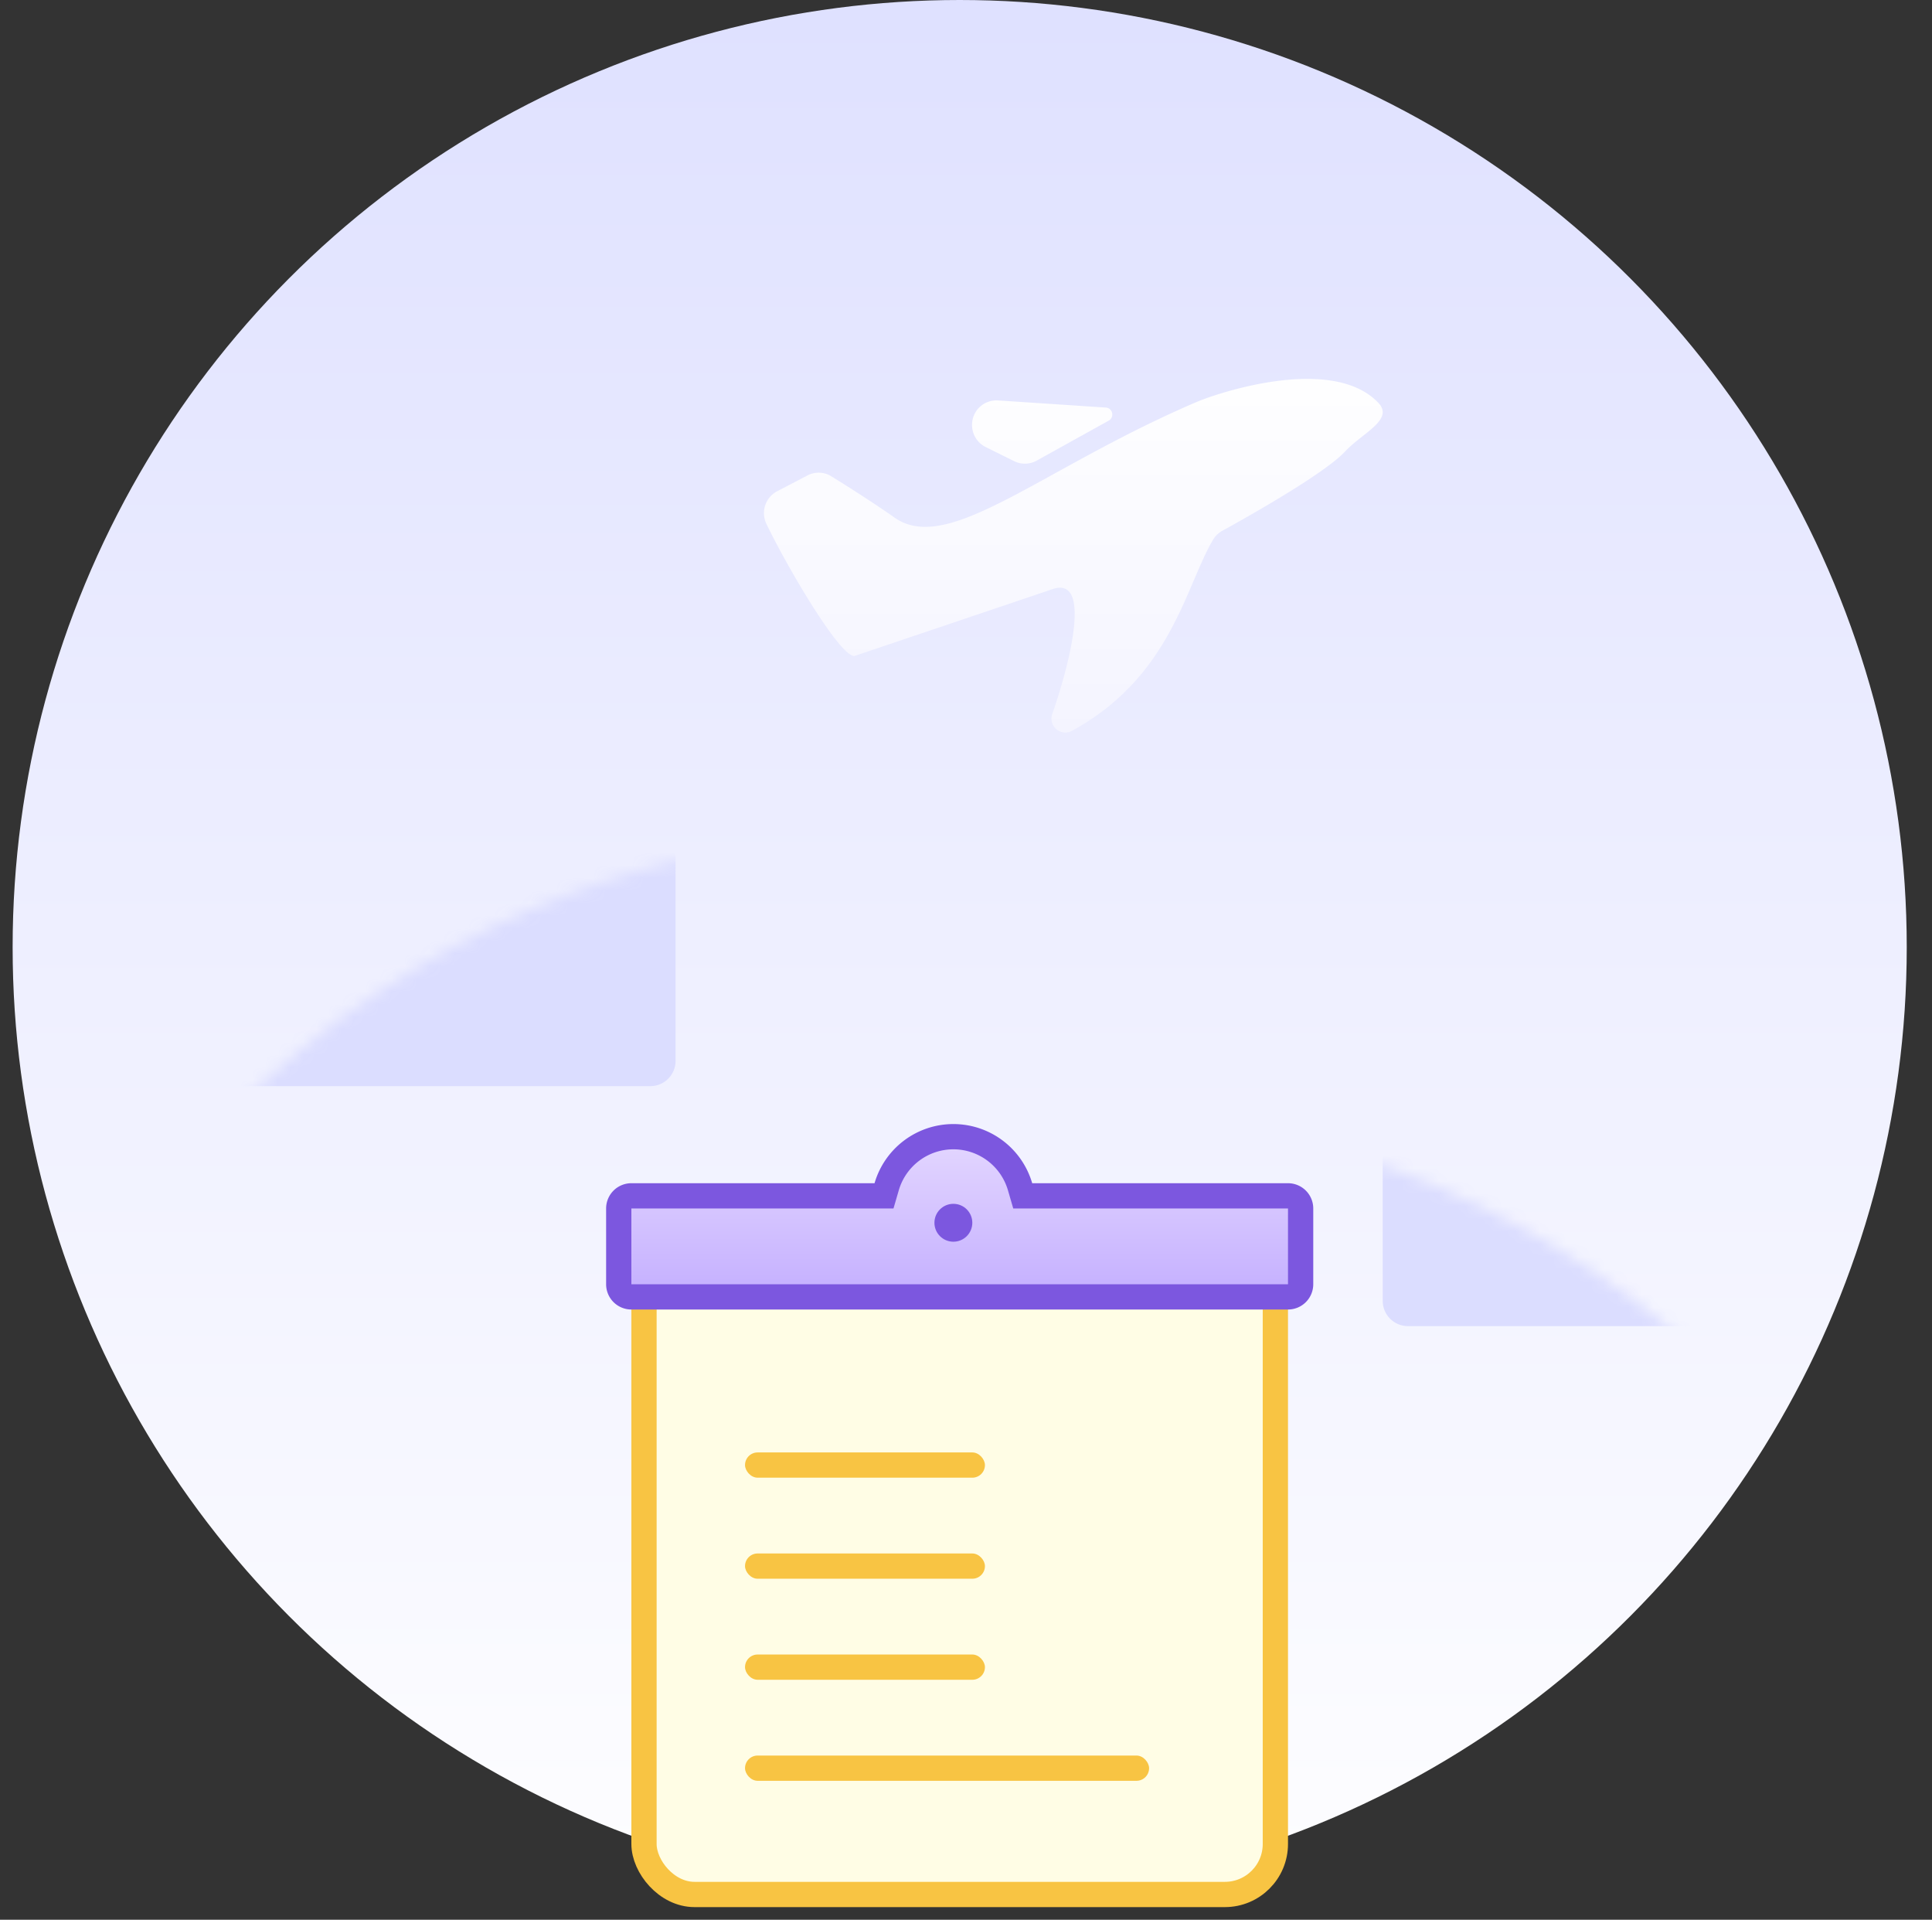 <svg width="153" height="152" xmlns="http://www.w3.org/2000/svg" xmlns:xlink="http://www.w3.org/1999/xlink"><rect width="100%" height="100%" fill="#333333" stroke="none"/><defs><linearGradient x1="50%" y1="98.638%" x2="50%" y2="0%" id="b"><stop stop-color="#FDFDFF" offset="0%"/><stop stop-color="#DFE1FF" offset="100%"/></linearGradient><linearGradient x1="50%" y1="0%" x2="50%" y2="100%" id="d"><stop stop-color="#D1D4FF" stop-opacity="0" offset="0%"/><stop stop-color="#D1D4FF" offset="100%"/></linearGradient><linearGradient x1="50%" y1="0%" x2="50%" y2="100%" id="e"><stop stop-color="#D1D4FF" stop-opacity="0" offset="0%"/><stop stop-color="#D1D4FF" offset="100%"/></linearGradient><linearGradient x1="50%" y1="0%" x2="50%" y2="99.646%" id="f"><stop stop-color="#E5E7FF" offset="0%"/><stop stop-color="#F4F4FF" offset="100%"/></linearGradient><linearGradient x1="50%" y1="0%" x2="50%" y2="99.646%" id="g"><stop stop-color="#E5E7FF" offset="0%"/><stop stop-color="#F4F4FF" offset="100%"/></linearGradient><linearGradient x1="50%" y1="100%" x2="50%" y2="0%" id="h"><stop stop-color="#C3C7FF" stop-opacity=".063" offset="0%"/><stop stop-color="#C4C7F4" offset="100%"/></linearGradient><linearGradient x1="50%" y1="0%" x2="50%" y2="100%" id="i"><stop stop-color="#E4D7FF" offset="0%"/><stop stop-color="#C4AFFF" offset="100%"/></linearGradient><linearGradient x1="50%" y1="0%" x2="50%" y2="99.646%" id="j"><stop stop-color="#FFF" offset="0%"/><stop stop-color="#F4F4FF" offset="100%"/></linearGradient><circle id="a" cx="75" cy="75" r="75"/></defs><g fill="none" fill-rule="evenodd"><path opacity=".3" d="M.5 0h152v152H.5z"/><g transform="translate(1)"><mask id="c" fill="#fff"><use xlink:href="#a"/></mask><use fill="url(#b)" xlink:href="#a"/><rect fill="#DBDDFF" mask="url(#c)" x="-4.5" y="66" width="57" height="20" rx="2"/><rect fill="#DBDDFF" mask="url(#c)" transform="matrix(-1 0 0 1 267 0)" x="108.5" y="88" width="50" height="17" rx="2"/><path fill="url(#d)" mask="url(#c)" d="M13.5 66h10v20h-10z"/><path fill="url(#e)" mask="url(#c)" transform="matrix(-1 0 0 1 257 0)" d="M123.5 88h10v17h-10z"/><path fill="url(#f)" mask="url(#c)" d="M-1.5 86h50v75h-50z"/><path fill="url(#g)" mask="url(#c)" transform="matrix(-1 0 0 1 270 0)" d="M112.5 105h45v47h-45z"/><path fill="url(#h)" mask="url(#c)" d="M11.5 86h10v15l-5-3.168-5 3.168z"/><path fill="url(#h)" mask="url(#c)" transform="matrix(-1 0 0 1 261 0)" d="M125.5 105h10v15l-5-3.168-5 3.168z"/></g><g transform="translate(48 88.316)"><rect stroke="#F8C443" stroke-width="2" fill="#FFFDE5" x="3" y="8.684" width="50" height="53" rx="4"/><rect fill="#F8C443" x="11" y="26.684" width="19" height="2" rx="1"/><rect fill="#F8C443" x="11" y="34.684" width="19" height="2" rx="1"/><rect fill="#F8C443" x="11" y="42.684" width="19" height="2" rx="1"/><rect fill="#F8C443" x="11" y="50.684" width="32" height="2" rx="1"/><path d="M27.5 1.684a5.503 5.503 0 00-5.283 3.964l-.21.72H2a1 1 0 00-1 1v6a1 1 0 001 1h52a1 1 0 001-1v-6a1 1 0 00-1-1H32.992l-.21-.72A5.503 5.503 0 0027.5 1.684z" stroke="#7C57DF" stroke-width="2" fill="url(#i)"/><circle fill="#7C57DF" cx="27.5" cy="8.5" r="1.5"/></g><path d="M60.836 31.905c3.626-3.839 12.691-.813 14.44-.061 12.357 5.299 19.618 12.14 23.884 9.137 1.723-1.211 3.812-2.533 4.997-3.263a1.906 1.906 0 011.897-.072l2.402 1.25a1.959 1.959 0 01.85 2.583c-1.656 3.446-5.786 10.465-6.96 10.465 0 0-13.562-4.569-15.7-5.3-3.072-1.044-1.476 5.57.021 9.885.335.957-.68 1.814-1.563 1.333-7.864-4.298-8.983-11.46-11.177-15.139a1.953 1.953 0 00-.724-.697c-1.716-.94-8.067-4.49-9.729-6.283-1.349-1.455-3.888-2.505-2.638-3.838zm30.131-.2a1.93 1.93 0 011.152.294c1.278.807 1.179 2.72-.176 3.396l-2.254 1.117a1.917 1.917 0 01-1.782-.039l-5.71-3.169c-.476-.266-.317-.996.231-1.034z" fill="url(#j)" transform="matrix(-1 0 0 1 170 0)"/></g></svg>